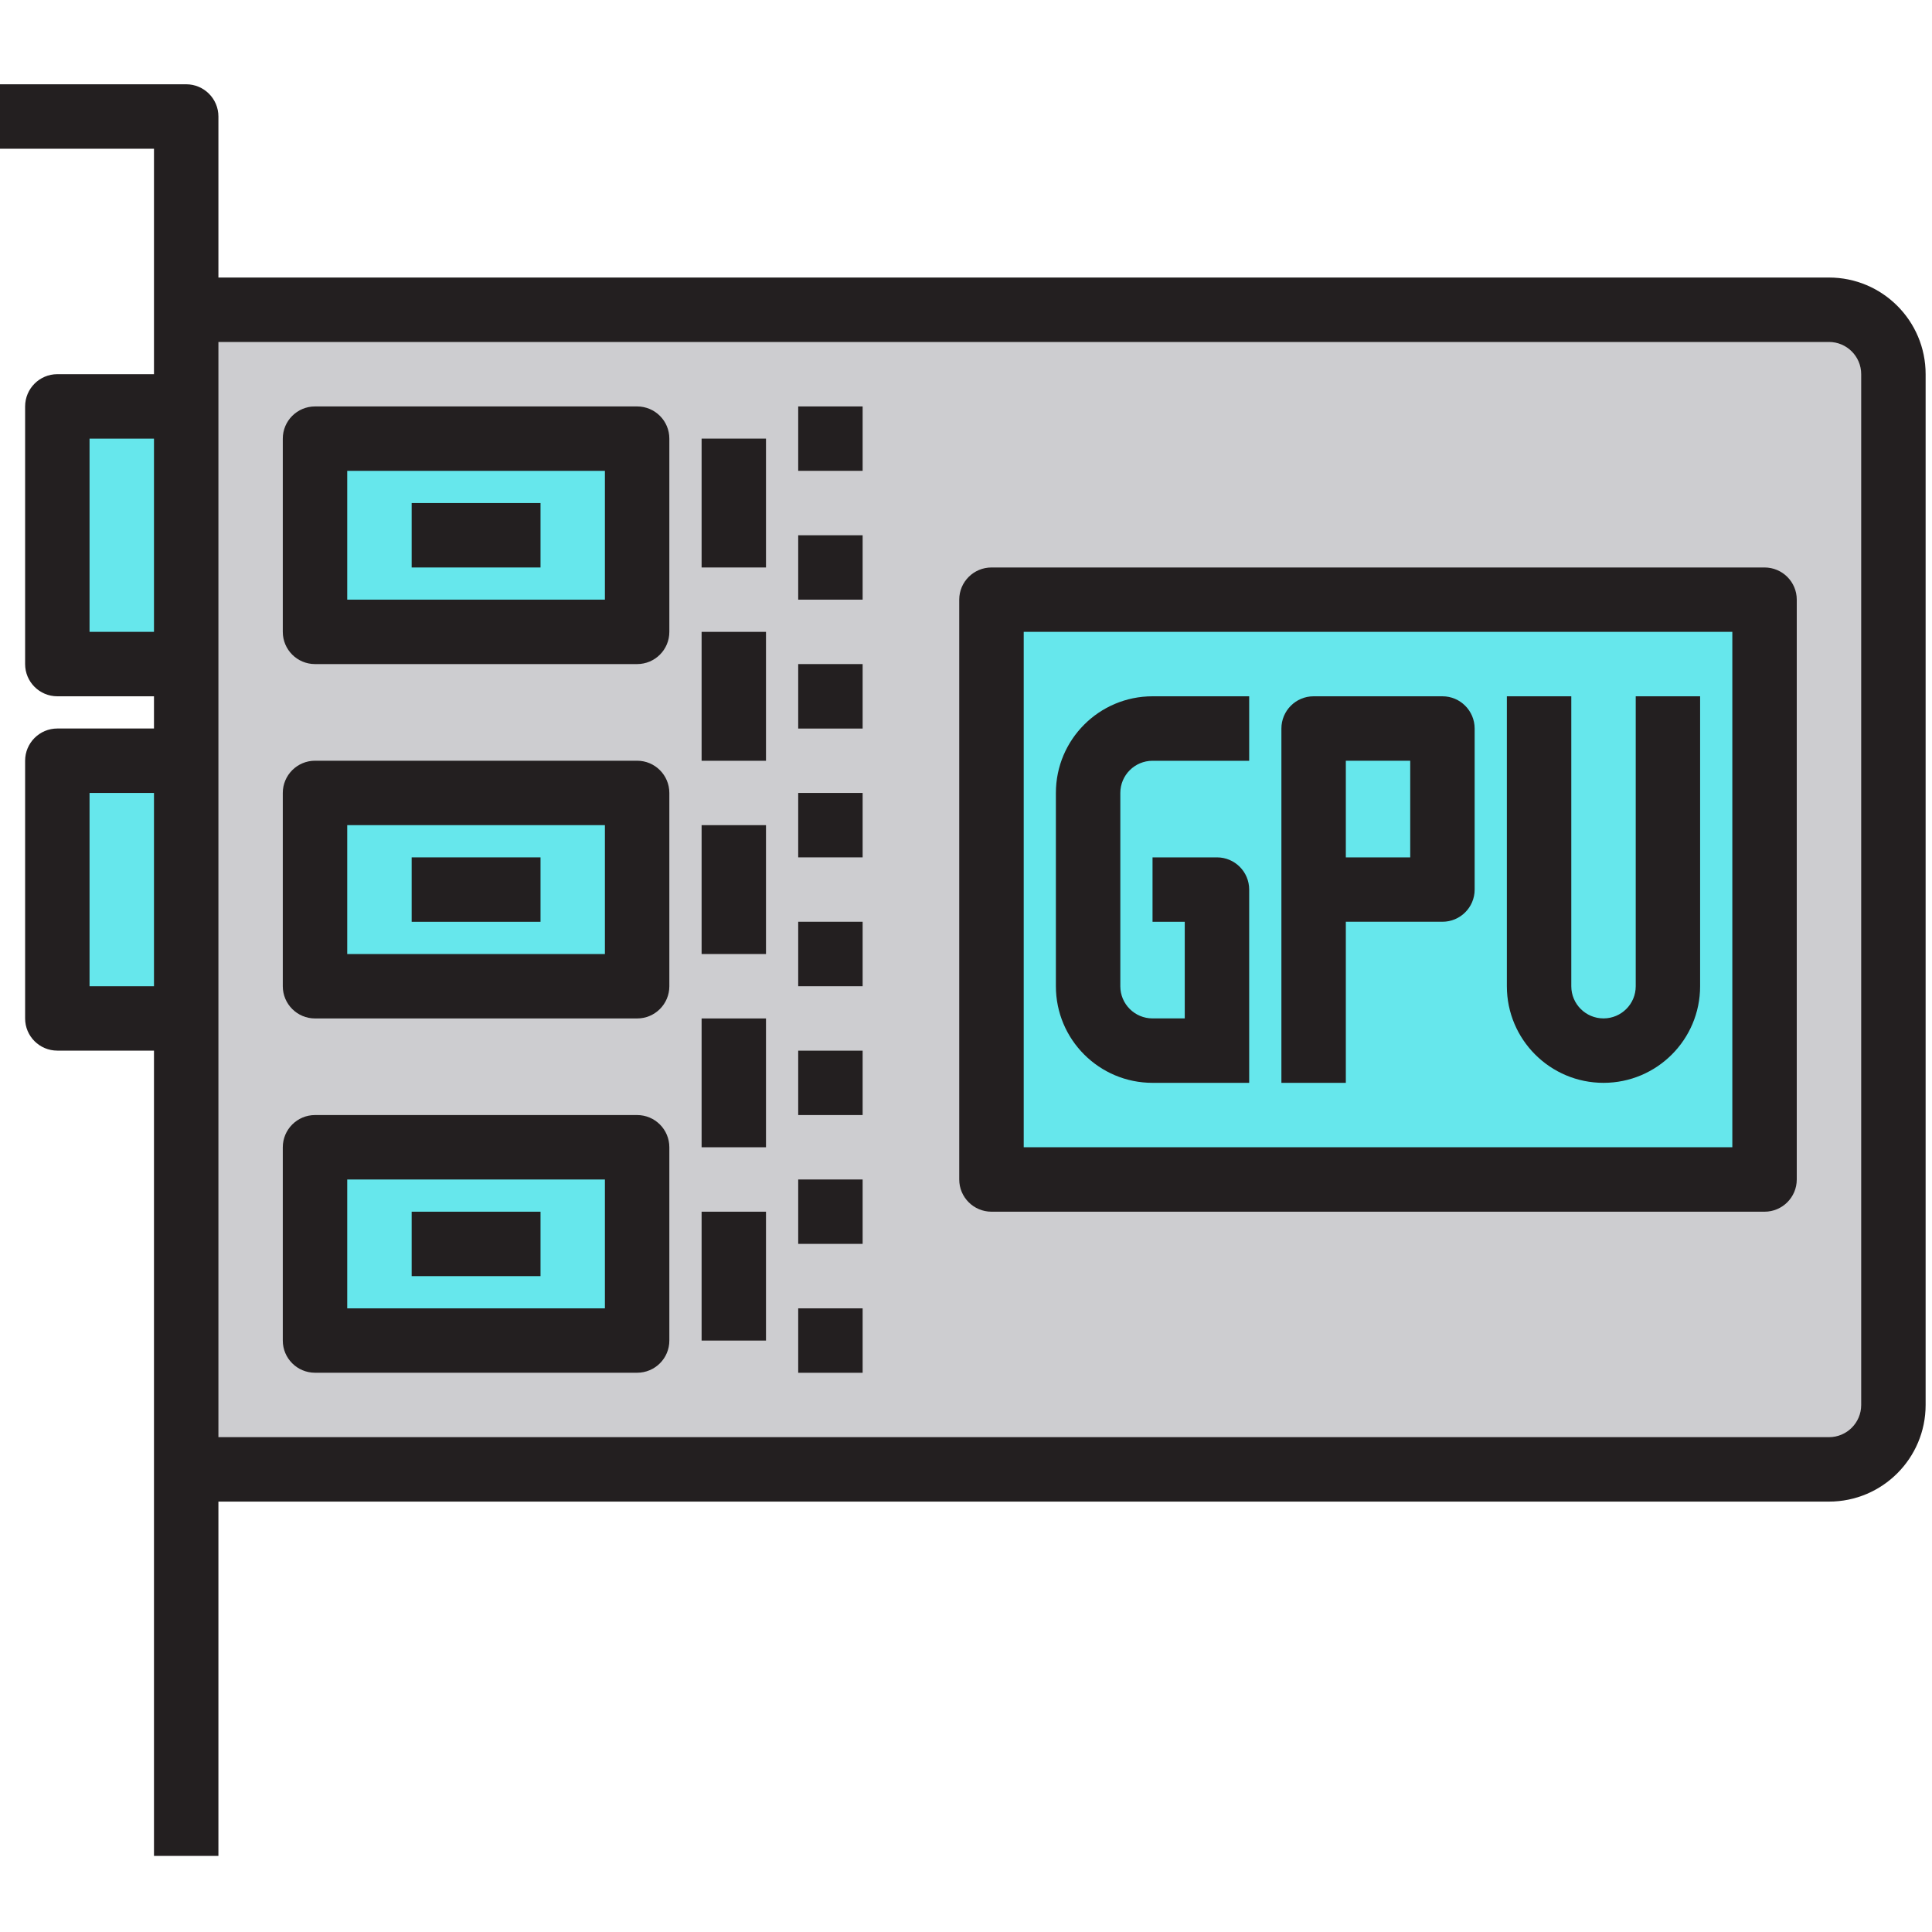 <svg  viewBox="0 0 40 40" fill="none" xmlns="http://www.w3.org/2000/svg">
<g clip-path="url(#clip0)">
<path d="M37.867 6.413H3.855V30.422H37.867C38.603 30.422 39.201 29.825 39.201 29.088V7.747C39.201 7.011 38.603 6.413 37.867 6.413ZM13.191 27.755H6.522V23.753H13.191V27.755ZM13.191 20.419H6.522V16.417H13.191V20.419ZM13.191 13.082H6.522V9.082H13.191V13.082ZM36.533 24.42H20.528V12.415H36.533V24.42Z" fill="#CDCDD0"/>
<path d="M20.528 24.42H36.533V12.415H20.528V24.42ZM31.865 14.417V20.419C31.865 21.155 32.462 21.752 33.199 21.752C33.935 21.752 34.533 21.155 34.533 20.419C34.533 21.155 33.935 21.752 33.199 21.752C32.462 21.752 31.865 21.155 31.865 20.419V14.417ZM27.197 18.418V15.084H29.864V18.418H27.197ZM22.528 16.417C22.528 15.681 23.125 15.083 23.862 15.083C23.125 15.084 22.528 15.681 22.528 16.417V20.419C22.528 21.155 23.125 21.752 23.862 21.752H25.196V18.418V21.752H23.862C23.125 21.752 22.528 21.155 22.528 20.419V16.417Z" fill="#66E7EC"/>
<path d="M27.197 15.084H29.864V18.418H27.197V15.084Z" fill="#66E7EC"/>
<path d="M1.188 8.415H3.855V13.749H1.188V8.415Z" fill="#66E7EC"/>
<path d="M1.188 15.75H3.855V21.086H1.188V15.75Z" fill="#66E7EC"/>
<path d="M6.522 13.082H13.191V9.082H6.522V13.082Z" fill="#66E7EC"/>
<path d="M6.522 20.419H13.191V16.417H6.522V20.419Z" fill="#66E7EC"/>
<path d="M6.522 27.755H13.191V23.753H6.522V27.755Z" fill="#66E7EC"/>
<path d="M37.867 5.746H4.522V2.412C4.522 2.044 4.223 1.745 3.855 1.745H-0.147V3.079H3.188V7.747H1.187C0.819 7.747 0.52 8.046 0.52 8.415V13.749C0.52 14.118 0.819 14.416 1.187 14.416H3.188V15.083H1.187C0.819 15.083 0.52 15.382 0.52 15.75V21.086C0.52 21.454 0.819 21.752 1.187 21.752H3.188V38.425H4.522V31.089H37.867C38.972 31.089 39.868 30.193 39.868 29.088V7.747C39.868 6.642 38.972 5.746 37.867 5.746ZM1.854 13.082V9.082H3.188V13.082H1.854ZM1.854 20.419V16.417H3.188V20.419H1.854ZM38.534 29.088C38.534 29.457 38.235 29.755 37.867 29.755H4.522V7.08H37.867C38.235 7.08 38.534 7.379 38.534 7.747V29.088Z" fill="#231F20"/>
<path d="M36.533 11.749H20.528C20.159 11.749 19.86 12.047 19.86 12.415V24.42C19.86 24.788 20.159 25.087 20.528 25.087H36.533C36.901 25.087 37.2 24.788 37.2 24.42V12.415C37.2 12.047 36.901 11.749 36.533 11.749ZM35.866 23.753H21.195V13.082H35.866V23.753Z" fill="#231F20"/>
<path d="M23.862 22.419H25.863V18.418C25.863 18.049 25.564 17.751 25.196 17.751H23.862V19.085H24.529V21.085H23.862C23.494 21.085 23.195 20.787 23.195 20.419V16.418C23.195 16.049 23.494 15.751 23.862 15.751H25.863V14.416H23.862C22.757 14.416 21.861 15.312 21.861 16.417V20.419C21.861 21.523 22.757 22.419 23.862 22.419Z" fill="#231F20"/>
<path d="M33.199 22.419C34.304 22.419 35.199 21.523 35.199 20.419V14.416H33.866V20.419C33.866 20.787 33.567 21.085 33.199 21.085C32.831 21.085 32.532 20.787 32.532 20.419V14.416H31.198V20.419C31.198 21.523 32.094 22.419 33.199 22.419Z" fill="#231F20"/>
<path d="M27.864 19.084H29.864C30.232 19.084 30.531 18.786 30.531 18.418V15.084C30.531 14.715 30.232 14.416 29.864 14.416H27.197C26.828 14.416 26.53 14.715 26.53 15.084V22.419H27.864V19.084ZM27.864 15.75H29.197V17.751H27.864V15.75Z" fill="#231F20"/>
<path d="M13.191 8.415H6.522C6.154 8.415 5.855 8.713 5.855 9.081V13.082C5.855 13.451 6.154 13.749 6.522 13.749H13.191C13.56 13.749 13.858 13.451 13.858 13.082V9.081C13.858 8.713 13.56 8.415 13.191 8.415ZM12.524 12.415H7.189V9.748H12.524V12.415Z" fill="#231F20"/>
<path d="M13.191 15.75H6.522C6.154 15.75 5.855 16.049 5.855 16.417V20.419C5.855 20.787 6.154 21.086 6.522 21.086H13.191C13.56 21.086 13.858 20.787 13.858 20.419V16.417C13.858 16.049 13.56 15.75 13.191 15.75ZM12.524 19.752H7.189V17.084H12.524V19.752Z" fill="#231F20"/>
<path d="M13.191 23.086H6.522C6.154 23.086 5.855 23.385 5.855 23.753V27.755C5.855 28.123 6.154 28.421 6.522 28.421H13.191C13.56 28.421 13.858 28.123 13.858 27.755V23.753C13.858 23.385 13.56 23.086 13.191 23.086ZM12.524 27.088H7.189V24.42H12.524V27.088Z" fill="#231F20"/>
<path d="M14.526 9.081H15.859V11.749H14.526V9.081Z" fill="#231F20"/>
<path d="M14.526 13.082H15.859V15.751H14.526V13.082Z" fill="#231F20"/>
<path d="M14.526 17.084H15.859V19.752H14.526V17.084Z" fill="#231F20"/>
<path d="M14.526 21.086H15.859V23.753H14.526V21.086Z" fill="#231F20"/>
<path d="M14.526 25.087H15.859V27.755H14.526V25.087Z" fill="#231F20"/>
<path d="M8.523 10.415H11.191V11.749H8.523V10.415Z" fill="#231F20"/>
<path d="M8.523 17.751H11.191V19.085H8.523V17.751Z" fill="#231F20"/>
<path d="M8.523 25.087H11.191V26.421H8.523V25.087Z" fill="#231F20"/>
<path d="M16.526 8.415H17.86V9.748H16.526V8.415Z" fill="#231F20"/>
<path d="M16.526 11.082H17.86V12.415H16.526V11.082Z" fill="#231F20"/>
<path d="M16.526 13.749H17.86V15.084H16.526V13.749Z" fill="#231F20"/>
<path d="M16.526 16.417H17.86V17.751H16.526V16.417Z" fill="#231F20"/>
<path d="M16.526 19.084H17.86V20.419H16.526V19.084Z" fill="#231F20"/>
<path d="M16.526 21.753H17.86V23.086H16.526V21.753Z" fill="#231F20"/>
<path d="M16.526 24.42H17.86V25.753H16.526V24.42Z" fill="#231F20"/>
<path d="M16.526 27.088H17.86V28.422H16.526V27.088Z" fill="#231F20"/>
</g>
<defs>
<clipPath id="clip0">
<rect width="40" height="40" fill="white"/>
</clipPath>
</defs>
</svg>
